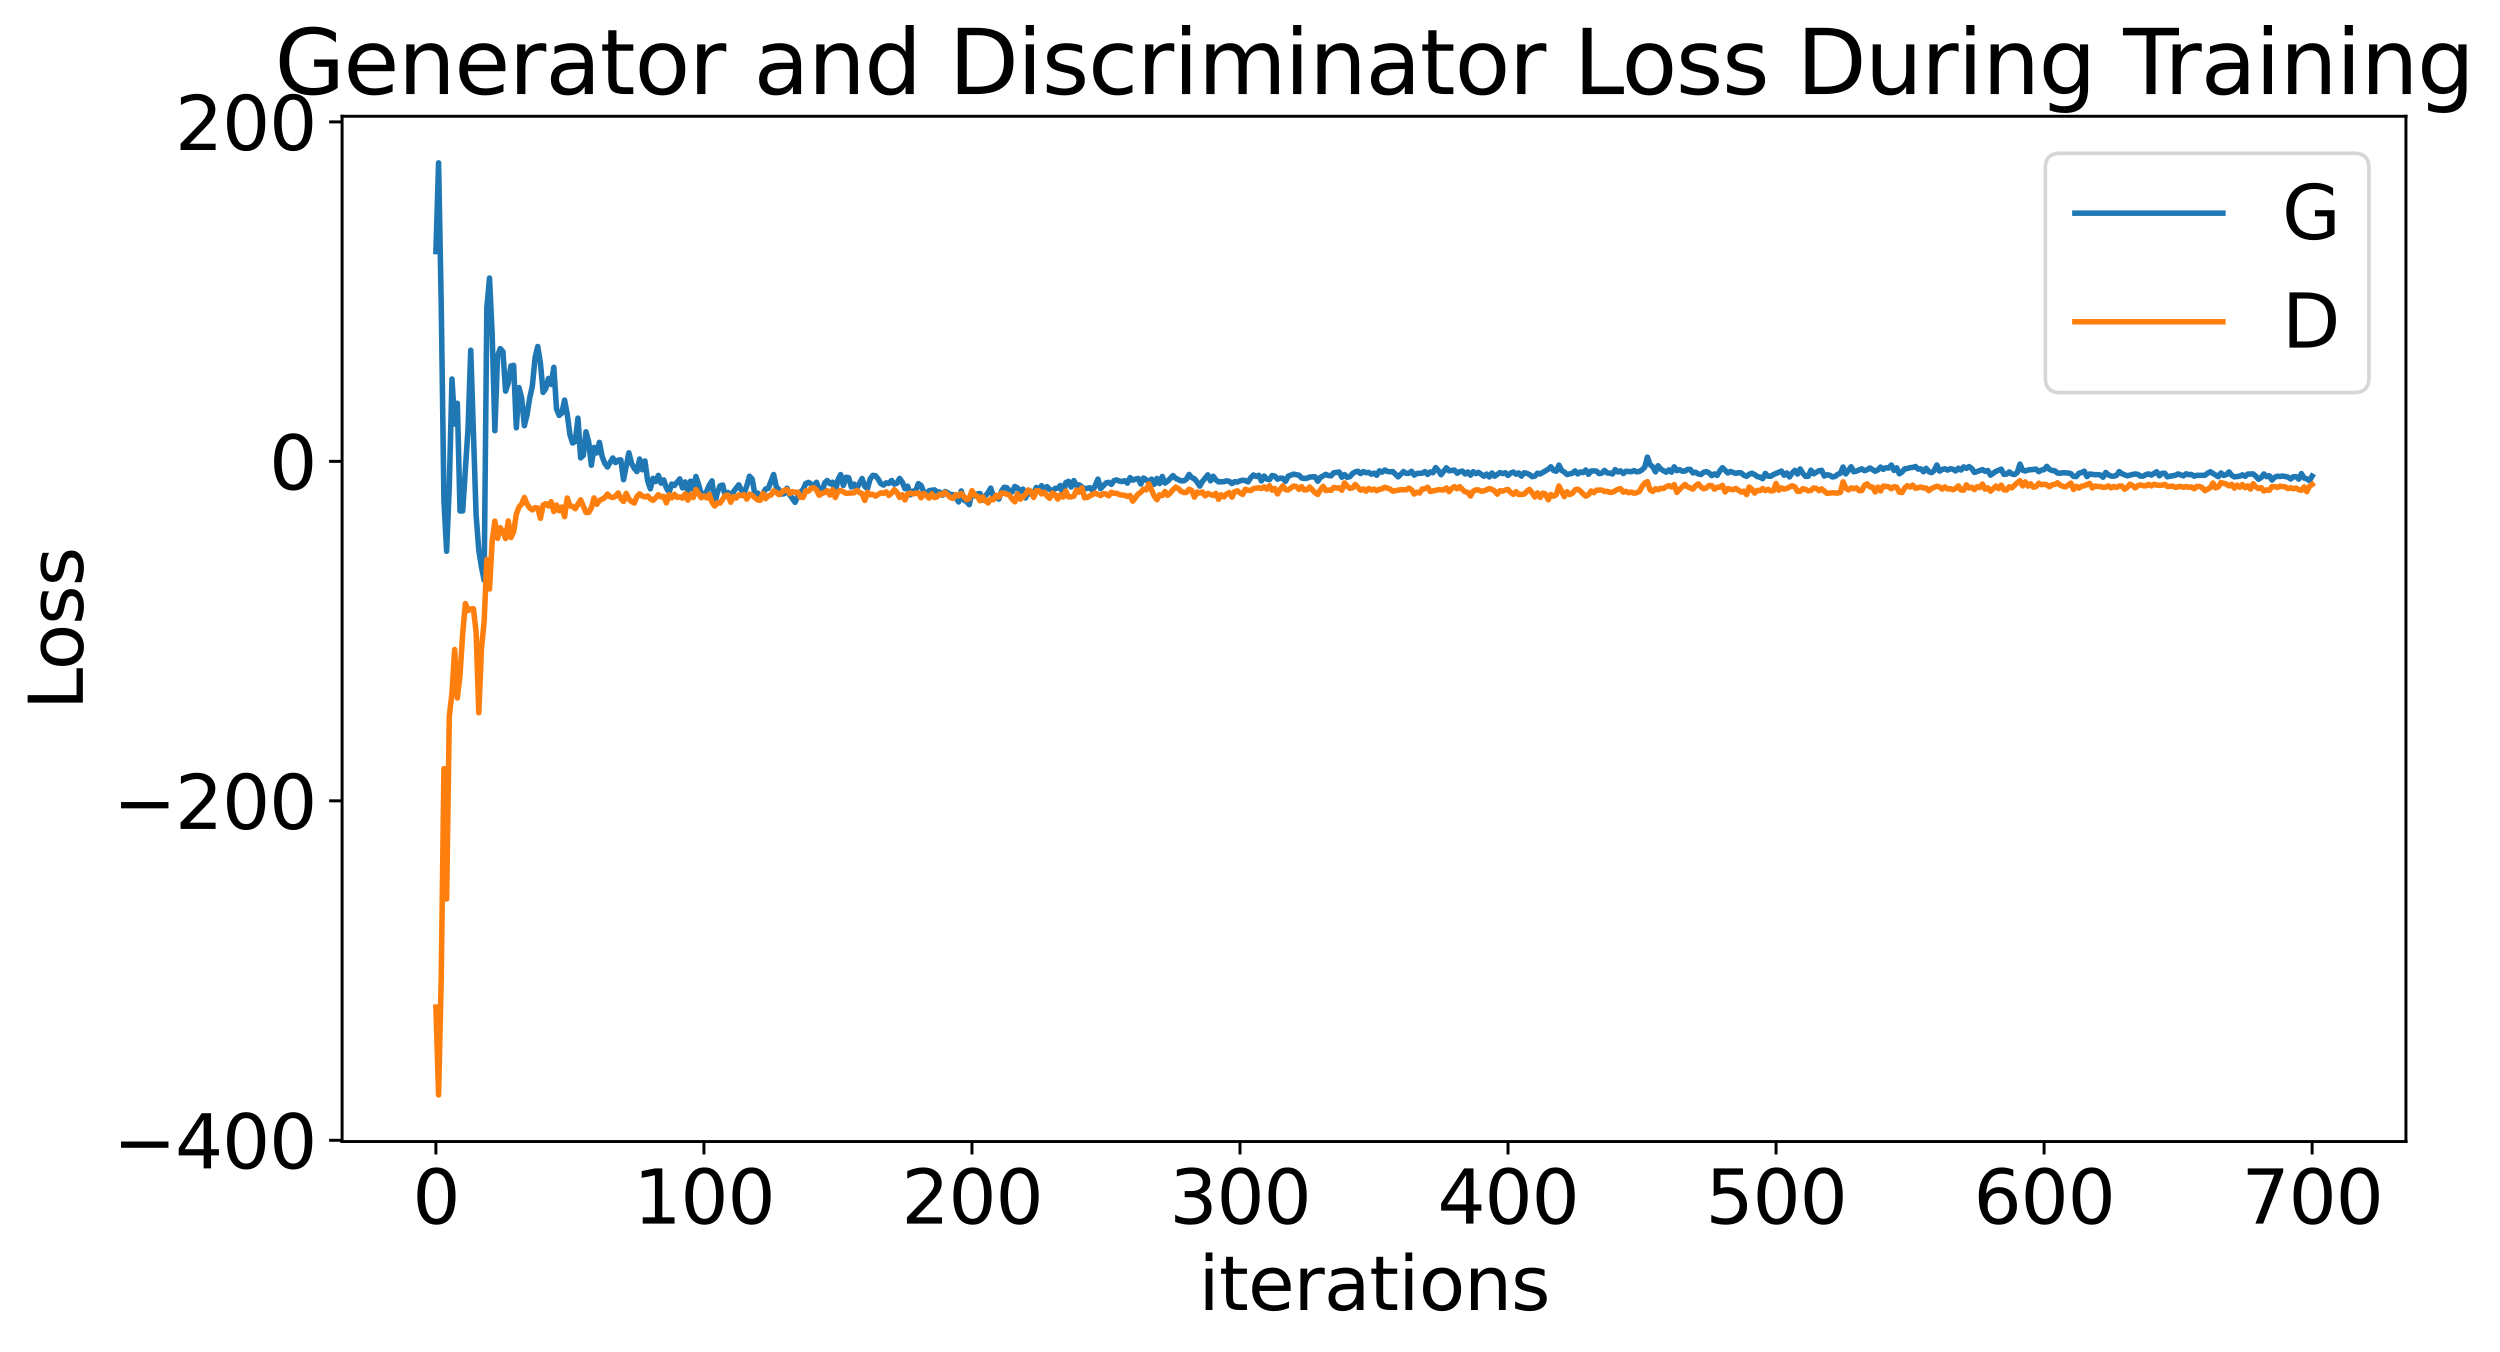 <?xml version="1.0" encoding="utf-8" standalone="no"?>
<!DOCTYPE svg PUBLIC "-//W3C//DTD SVG 1.1//EN"
  "http://www.w3.org/Graphics/SVG/1.1/DTD/svg11.dtd">
<svg xmlns:xlink="http://www.w3.org/1999/xlink" width="675.923pt" height="365.549pt" viewBox="0 0 675.923 365.549" xmlns="http://www.w3.org/2000/svg" version="1.1">
 <defs>
  <style type="text/css">*{stroke-linejoin: round; stroke-linecap: butt}</style>
 </defs>
 <g id="figure_1">
  <g id="patch_1">
   <path d="M 0 365.549 
L 675.923 365.549 
L 675.923 -0 
L 0 -0 
z
" style="fill: #ffffff"/>
  </g>
  <g id="axes_1">
   <g id="patch_2">
    <path d="M 92.491 308.636 
L 650.491 308.636 
L 650.491 31.436 
L 92.491 31.436 
z
" style="fill: #ffffff"/>
   </g>
   <g id="matplotlib.axis_1">
    <g id="xtick_1">
     <g id="line2d_1">
      <defs>
       <path id="m3dfc2a5892" d="M 0 0 
L 0 3.5 
" style="stroke: #000000; stroke-width: 0.8"/>
      </defs>
      <g>
       <use xlink:href="#m3dfc2a5892" x="117.854" y="308.636" style="stroke: #000000; stroke-width: 0.8"/>
      </g>
     </g>
     <g id="text_1">
      <!-- 0 -->
      <g transform="translate(111.492 330.833) scale(0.2 -0.2)">
       <defs>
        <path id="DejaVuSans-30" d="M 2034 4250 
Q 1547 4250 1301 3770 
Q 1056 3291 1056 2328 
Q 1056 1369 1301 889 
Q 1547 409 2034 409 
Q 2525 409 2770 889 
Q 3016 1369 3016 2328 
Q 3016 3291 2770 3770 
Q 2525 4250 2034 4250 
z
M 2034 4750 
Q 2819 4750 3233 4129 
Q 3647 3509 3647 2328 
Q 3647 1150 3233 529 
Q 2819 -91 2034 -91 
Q 1250 -91 836 529 
Q 422 1150 422 2328 
Q 422 3509 836 4129 
Q 1250 4750 2034 4750 
z
" transform="scale(0.016)"/>
       </defs>
       <use xlink:href="#DejaVuSans-30"/>
      </g>
     </g>
    </g>
    <g id="xtick_2">
     <g id="line2d_2">
      <g>
       <use xlink:href="#m3dfc2a5892" x="190.322" y="308.636" style="stroke: #000000; stroke-width: 0.8"/>
      </g>
     </g>
     <g id="text_2">
      <!-- 100 -->
      <g transform="translate(171.234 330.833) scale(0.2 -0.2)">
       <defs>
        <path id="DejaVuSans-31" d="M 794 531 
L 1825 531 
L 1825 4091 
L 703 3866 
L 703 4441 
L 1819 4666 
L 2450 4666 
L 2450 531 
L 3481 531 
L 3481 0 
L 794 0 
L 794 531 
z
" transform="scale(0.016)"/>
       </defs>
       <use xlink:href="#DejaVuSans-31"/>
       <use xlink:href="#DejaVuSans-30" x="63.623"/>
       <use xlink:href="#DejaVuSans-30" x="127.246"/>
      </g>
     </g>
    </g>
    <g id="xtick_3">
     <g id="line2d_3">
      <g>
       <use xlink:href="#m3dfc2a5892" x="262.789" y="308.636" style="stroke: #000000; stroke-width: 0.8"/>
      </g>
     </g>
     <g id="text_3">
      <!-- 200 -->
      <g transform="translate(243.702 330.833) scale(0.2 -0.2)">
       <defs>
        <path id="DejaVuSans-32" d="M 1228 531 
L 3431 531 
L 3431 0 
L 469 0 
L 469 531 
Q 828 903 1448 1529 
Q 2069 2156 2228 2338 
Q 2531 2678 2651 2914 
Q 2772 3150 2772 3378 
Q 2772 3750 2511 3984 
Q 2250 4219 1831 4219 
Q 1534 4219 1204 4116 
Q 875 4013 500 3803 
L 500 4441 
Q 881 4594 1212 4672 
Q 1544 4750 1819 4750 
Q 2544 4750 2975 4387 
Q 3406 4025 3406 3419 
Q 3406 3131 3298 2873 
Q 3191 2616 2906 2266 
Q 2828 2175 2409 1742 
Q 1991 1309 1228 531 
z
" transform="scale(0.016)"/>
       </defs>
       <use xlink:href="#DejaVuSans-32"/>
       <use xlink:href="#DejaVuSans-30" x="63.623"/>
       <use xlink:href="#DejaVuSans-30" x="127.246"/>
      </g>
     </g>
    </g>
    <g id="xtick_4">
     <g id="line2d_4">
      <g>
       <use xlink:href="#m3dfc2a5892" x="335.257" y="308.636" style="stroke: #000000; stroke-width: 0.8"/>
      </g>
     </g>
     <g id="text_4">
      <!-- 300 -->
      <g transform="translate(316.169 330.833) scale(0.2 -0.2)">
       <defs>
        <path id="DejaVuSans-33" d="M 2597 2516 
Q 3050 2419 3304 2112 
Q 3559 1806 3559 1356 
Q 3559 666 3084 287 
Q 2609 -91 1734 -91 
Q 1441 -91 1130 -33 
Q 819 25 488 141 
L 488 750 
Q 750 597 1062 519 
Q 1375 441 1716 441 
Q 2309 441 2620 675 
Q 2931 909 2931 1356 
Q 2931 1769 2642 2001 
Q 2353 2234 1838 2234 
L 1294 2234 
L 1294 2753 
L 1863 2753 
Q 2328 2753 2575 2939 
Q 2822 3125 2822 3475 
Q 2822 3834 2567 4026 
Q 2313 4219 1838 4219 
Q 1578 4219 1281 4162 
Q 984 4106 628 3988 
L 628 4550 
Q 988 4650 1302 4700 
Q 1616 4750 1894 4750 
Q 2613 4750 3031 4423 
Q 3450 4097 3450 3541 
Q 3450 3153 3228 2886 
Q 3006 2619 2597 2516 
z
" transform="scale(0.016)"/>
       </defs>
       <use xlink:href="#DejaVuSans-33"/>
       <use xlink:href="#DejaVuSans-30" x="63.623"/>
       <use xlink:href="#DejaVuSans-30" x="127.246"/>
      </g>
     </g>
    </g>
    <g id="xtick_5">
     <g id="line2d_5">
      <g>
       <use xlink:href="#m3dfc2a5892" x="407.724" y="308.636" style="stroke: #000000; stroke-width: 0.8"/>
      </g>
     </g>
     <g id="text_5">
      <!-- 400 -->
      <g transform="translate(388.637 330.833) scale(0.2 -0.2)">
       <defs>
        <path id="DejaVuSans-34" d="M 2419 4116 
L 825 1625 
L 2419 1625 
L 2419 4116 
z
M 2253 4666 
L 3047 4666 
L 3047 1625 
L 3713 1625 
L 3713 1100 
L 3047 1100 
L 3047 0 
L 2419 0 
L 2419 1100 
L 313 1100 
L 313 1709 
L 2253 4666 
z
" transform="scale(0.016)"/>
       </defs>
       <use xlink:href="#DejaVuSans-34"/>
       <use xlink:href="#DejaVuSans-30" x="63.623"/>
       <use xlink:href="#DejaVuSans-30" x="127.246"/>
      </g>
     </g>
    </g>
    <g id="xtick_6">
     <g id="line2d_6">
      <g>
       <use xlink:href="#m3dfc2a5892" x="480.192" y="308.636" style="stroke: #000000; stroke-width: 0.8"/>
      </g>
     </g>
     <g id="text_6">
      <!-- 500 -->
      <g transform="translate(461.104 330.833) scale(0.2 -0.2)">
       <defs>
        <path id="DejaVuSans-35" d="M 691 4666 
L 3169 4666 
L 3169 4134 
L 1269 4134 
L 1269 2991 
Q 1406 3038 1543 3061 
Q 1681 3084 1819 3084 
Q 2600 3084 3056 2656 
Q 3513 2228 3513 1497 
Q 3513 744 3044 326 
Q 2575 -91 1722 -91 
Q 1428 -91 1123 -41 
Q 819 9 494 109 
L 494 744 
Q 775 591 1075 516 
Q 1375 441 1709 441 
Q 2250 441 2565 725 
Q 2881 1009 2881 1497 
Q 2881 1984 2565 2268 
Q 2250 2553 1709 2553 
Q 1456 2553 1204 2497 
Q 953 2441 691 2322 
L 691 4666 
z
" transform="scale(0.016)"/>
       </defs>
       <use xlink:href="#DejaVuSans-35"/>
       <use xlink:href="#DejaVuSans-30" x="63.623"/>
       <use xlink:href="#DejaVuSans-30" x="127.246"/>
      </g>
     </g>
    </g>
    <g id="xtick_7">
     <g id="line2d_7">
      <g>
       <use xlink:href="#m3dfc2a5892" x="552.659" y="308.636" style="stroke: #000000; stroke-width: 0.8"/>
      </g>
     </g>
     <g id="text_7">
      <!-- 600 -->
      <g transform="translate(533.572 330.833) scale(0.2 -0.2)">
       <defs>
        <path id="DejaVuSans-36" d="M 2113 2584 
Q 1688 2584 1439 2293 
Q 1191 2003 1191 1497 
Q 1191 994 1439 701 
Q 1688 409 2113 409 
Q 2538 409 2786 701 
Q 3034 994 3034 1497 
Q 3034 2003 2786 2293 
Q 2538 2584 2113 2584 
z
M 3366 4563 
L 3366 3988 
Q 3128 4100 2886 4159 
Q 2644 4219 2406 4219 
Q 1781 4219 1451 3797 
Q 1122 3375 1075 2522 
Q 1259 2794 1537 2939 
Q 1816 3084 2150 3084 
Q 2853 3084 3261 2657 
Q 3669 2231 3669 1497 
Q 3669 778 3244 343 
Q 2819 -91 2113 -91 
Q 1303 -91 875 529 
Q 447 1150 447 2328 
Q 447 3434 972 4092 
Q 1497 4750 2381 4750 
Q 2619 4750 2861 4703 
Q 3103 4656 3366 4563 
z
" transform="scale(0.016)"/>
       </defs>
       <use xlink:href="#DejaVuSans-36"/>
       <use xlink:href="#DejaVuSans-30" x="63.623"/>
       <use xlink:href="#DejaVuSans-30" x="127.246"/>
      </g>
     </g>
    </g>
    <g id="xtick_8">
     <g id="line2d_8">
      <g>
       <use xlink:href="#m3dfc2a5892" x="625.127" y="308.636" style="stroke: #000000; stroke-width: 0.8"/>
      </g>
     </g>
     <g id="text_8">
      <!-- 700 -->
      <g transform="translate(606.039 330.833) scale(0.2 -0.2)">
       <defs>
        <path id="DejaVuSans-37" d="M 525 4666 
L 3525 4666 
L 3525 4397 
L 1831 0 
L 1172 0 
L 2766 4134 
L 525 4134 
L 525 4666 
z
" transform="scale(0.016)"/>
       </defs>
       <use xlink:href="#DejaVuSans-37"/>
       <use xlink:href="#DejaVuSans-30" x="63.623"/>
       <use xlink:href="#DejaVuSans-30" x="127.246"/>
      </g>
     </g>
    </g>
    <g id="text_9">
     <!-- iterations -->
     <g transform="translate(324.036 354.189) scale(0.2 -0.2)">
      <defs>
       <path id="DejaVuSans-69" d="M 603 3500 
L 1178 3500 
L 1178 0 
L 603 0 
L 603 3500 
z
M 603 4863 
L 1178 4863 
L 1178 4134 
L 603 4134 
L 603 4863 
z
" transform="scale(0.016)"/>
       <path id="DejaVuSans-74" d="M 1172 4494 
L 1172 3500 
L 2356 3500 
L 2356 3053 
L 1172 3053 
L 1172 1153 
Q 1172 725 1289 603 
Q 1406 481 1766 481 
L 2356 481 
L 2356 0 
L 1766 0 
Q 1100 0 847 248 
Q 594 497 594 1153 
L 594 3053 
L 172 3053 
L 172 3500 
L 594 3500 
L 594 4494 
L 1172 4494 
z
" transform="scale(0.016)"/>
       <path id="DejaVuSans-65" d="M 3597 1894 
L 3597 1613 
L 953 1613 
Q 991 1019 1311 708 
Q 1631 397 2203 397 
Q 2534 397 2845 478 
Q 3156 559 3463 722 
L 3463 178 
Q 3153 47 2828 -22 
Q 2503 -91 2169 -91 
Q 1331 -91 842 396 
Q 353 884 353 1716 
Q 353 2575 817 3079 
Q 1281 3584 2069 3584 
Q 2775 3584 3186 3129 
Q 3597 2675 3597 1894 
z
M 3022 2063 
Q 3016 2534 2758 2815 
Q 2500 3097 2075 3097 
Q 1594 3097 1305 2825 
Q 1016 2553 972 2059 
L 3022 2063 
z
" transform="scale(0.016)"/>
       <path id="DejaVuSans-72" d="M 2631 2963 
Q 2534 3019 2420 3045 
Q 2306 3072 2169 3072 
Q 1681 3072 1420 2755 
Q 1159 2438 1159 1844 
L 1159 0 
L 581 0 
L 581 3500 
L 1159 3500 
L 1159 2956 
Q 1341 3275 1631 3429 
Q 1922 3584 2338 3584 
Q 2397 3584 2469 3576 
Q 2541 3569 2628 3553 
L 2631 2963 
z
" transform="scale(0.016)"/>
       <path id="DejaVuSans-61" d="M 2194 1759 
Q 1497 1759 1228 1600 
Q 959 1441 959 1056 
Q 959 750 1161 570 
Q 1363 391 1709 391 
Q 2188 391 2477 730 
Q 2766 1069 2766 1631 
L 2766 1759 
L 2194 1759 
z
M 3341 1997 
L 3341 0 
L 2766 0 
L 2766 531 
Q 2569 213 2275 61 
Q 1981 -91 1556 -91 
Q 1019 -91 701 211 
Q 384 513 384 1019 
Q 384 1609 779 1909 
Q 1175 2209 1959 2209 
L 2766 2209 
L 2766 2266 
Q 2766 2663 2505 2880 
Q 2244 3097 1772 3097 
Q 1472 3097 1187 3025 
Q 903 2953 641 2809 
L 641 3341 
Q 956 3463 1253 3523 
Q 1550 3584 1831 3584 
Q 2591 3584 2966 3190 
Q 3341 2797 3341 1997 
z
" transform="scale(0.016)"/>
       <path id="DejaVuSans-6f" d="M 1959 3097 
Q 1497 3097 1228 2736 
Q 959 2375 959 1747 
Q 959 1119 1226 758 
Q 1494 397 1959 397 
Q 2419 397 2687 759 
Q 2956 1122 2956 1747 
Q 2956 2369 2687 2733 
Q 2419 3097 1959 3097 
z
M 1959 3584 
Q 2709 3584 3137 3096 
Q 3566 2609 3566 1747 
Q 3566 888 3137 398 
Q 2709 -91 1959 -91 
Q 1206 -91 779 398 
Q 353 888 353 1747 
Q 353 2609 779 3096 
Q 1206 3584 1959 3584 
z
" transform="scale(0.016)"/>
       <path id="DejaVuSans-6e" d="M 3513 2113 
L 3513 0 
L 2938 0 
L 2938 2094 
Q 2938 2591 2744 2837 
Q 2550 3084 2163 3084 
Q 1697 3084 1428 2787 
Q 1159 2491 1159 1978 
L 1159 0 
L 581 0 
L 581 3500 
L 1159 3500 
L 1159 2956 
Q 1366 3272 1645 3428 
Q 1925 3584 2291 3584 
Q 2894 3584 3203 3211 
Q 3513 2838 3513 2113 
z
" transform="scale(0.016)"/>
       <path id="DejaVuSans-73" d="M 2834 3397 
L 2834 2853 
Q 2591 2978 2328 3040 
Q 2066 3103 1784 3103 
Q 1356 3103 1142 2972 
Q 928 2841 928 2578 
Q 928 2378 1081 2264 
Q 1234 2150 1697 2047 
L 1894 2003 
Q 2506 1872 2764 1633 
Q 3022 1394 3022 966 
Q 3022 478 2636 193 
Q 2250 -91 1575 -91 
Q 1294 -91 989 -36 
Q 684 19 347 128 
L 347 722 
Q 666 556 975 473 
Q 1284 391 1588 391 
Q 1994 391 2212 530 
Q 2431 669 2431 922 
Q 2431 1156 2273 1281 
Q 2116 1406 1581 1522 
L 1381 1569 
Q 847 1681 609 1914 
Q 372 2147 372 2553 
Q 372 3047 722 3315 
Q 1072 3584 1716 3584 
Q 2034 3584 2315 3537 
Q 2597 3491 2834 3397 
z
" transform="scale(0.016)"/>
      </defs>
      <use xlink:href="#DejaVuSans-69"/>
      <use xlink:href="#DejaVuSans-74" x="27.783"/>
      <use xlink:href="#DejaVuSans-65" x="66.992"/>
      <use xlink:href="#DejaVuSans-72" x="128.516"/>
      <use xlink:href="#DejaVuSans-61" x="169.629"/>
      <use xlink:href="#DejaVuSans-74" x="230.908"/>
      <use xlink:href="#DejaVuSans-69" x="270.117"/>
      <use xlink:href="#DejaVuSans-6f" x="297.9"/>
      <use xlink:href="#DejaVuSans-6e" x="359.082"/>
      <use xlink:href="#DejaVuSans-73" x="422.461"/>
     </g>
    </g>
   </g>
   <g id="matplotlib.axis_2">
    <g id="ytick_1">
     <g id="line2d_9">
      <defs>
       <path id="mc12205261a" d="M 0 0 
L -3.5 0 
" style="stroke: #000000; stroke-width: 0.8"/>
      </defs>
      <g>
       <use xlink:href="#mc12205261a" x="92.491" y="308.301" style="stroke: #000000; stroke-width: 0.8"/>
      </g>
     </g>
     <g id="text_10">
      <!-- −400 -->
      <g transform="translate(30.556 315.9) scale(0.2 -0.2)">
       <defs>
        <path id="DejaVuSans-2212" d="M 678 2272 
L 4684 2272 
L 4684 1741 
L 678 1741 
L 678 2272 
z
" transform="scale(0.016)"/>
       </defs>
       <use xlink:href="#DejaVuSans-2212"/>
       <use xlink:href="#DejaVuSans-34" x="83.789"/>
       <use xlink:href="#DejaVuSans-30" x="147.412"/>
       <use xlink:href="#DejaVuSans-30" x="211.035"/>
      </g>
     </g>
    </g>
    <g id="ytick_2">
     <g id="line2d_10">
      <g>
       <use xlink:href="#mc12205261a" x="92.491" y="216.52" style="stroke: #000000; stroke-width: 0.8"/>
      </g>
     </g>
     <g id="text_11">
      <!-- −200 -->
      <g transform="translate(30.556 224.119) scale(0.2 -0.2)">
       <use xlink:href="#DejaVuSans-2212"/>
       <use xlink:href="#DejaVuSans-32" x="83.789"/>
       <use xlink:href="#DejaVuSans-30" x="147.412"/>
       <use xlink:href="#DejaVuSans-30" x="211.035"/>
      </g>
     </g>
    </g>
    <g id="ytick_3">
     <g id="line2d_11">
      <g>
       <use xlink:href="#mc12205261a" x="92.491" y="124.739" style="stroke: #000000; stroke-width: 0.8"/>
      </g>
     </g>
     <g id="text_12">
      <!-- 0 -->
      <g transform="translate(72.766 132.338) scale(0.2 -0.2)">
       <use xlink:href="#DejaVuSans-30"/>
      </g>
     </g>
    </g>
    <g id="ytick_4">
     <g id="line2d_12">
      <g>
       <use xlink:href="#mc12205261a" x="92.491" y="32.958" style="stroke: #000000; stroke-width: 0.8"/>
      </g>
     </g>
     <g id="text_13">
      <!-- 200 -->
      <g transform="translate(47.316 40.557) scale(0.2 -0.2)">
       <use xlink:href="#DejaVuSans-32"/>
       <use xlink:href="#DejaVuSans-30" x="63.623"/>
       <use xlink:href="#DejaVuSans-30" x="127.246"/>
      </g>
     </g>
    </g>
    <g id="text_14">
     <!-- Loss -->
     <g transform="translate(22.397 191.971) rotate(-90) scale(0.2 -0.2)">
      <defs>
       <path id="DejaVuSans-4c" d="M 628 4666 
L 1259 4666 
L 1259 531 
L 3531 531 
L 3531 0 
L 628 0 
L 628 4666 
z
" transform="scale(0.016)"/>
      </defs>
      <use xlink:href="#DejaVuSans-4c"/>
      <use xlink:href="#DejaVuSans-6f" x="53.963"/>
      <use xlink:href="#DejaVuSans-73" x="115.145"/>
      <use xlink:href="#DejaVuSans-73" x="167.244"/>
     </g>
    </g>
   </g>
   <g id="line2d_13">
    <path d="M 117.854 68.01 
L 118.579 44.036 
L 119.304 82.894 
L 120.028 135.353 
L 120.753 149.038 
L 121.478 131.292 
L 122.202 102.481 
L 122.927 114.664 
L 123.652 109.036 
L 124.376 138.147 
L 125.101 138.134 
L 126.55 115.734 
L 127.275 94.696 
L 128.724 139.286 
L 129.449 148.795 
L 130.174 153.318 
L 130.898 156.878 
L 131.623 83.249 
L 132.348 75.174 
L 133.072 90.473 
L 133.797 116.457 
L 134.522 96.256 
L 135.246 94.26 
L 135.971 95.075 
L 136.696 105.745 
L 137.42 103.501 
L 138.145 98.938 
L 138.87 98.781 
L 139.595 115.659 
L 140.319 104.793 
L 141.044 107.675 
L 141.769 115.096 
L 142.493 112.159 
L 143.218 107.601 
L 143.943 104.285 
L 144.667 96.707 
L 145.392 93.68 
L 146.117 98.194 
L 146.841 106.086 
L 147.566 105.036 
L 148.291 102.323 
L 149.015 103.946 
L 149.74 99.317 
L 150.465 110.565 
L 151.189 112.307 
L 151.914 111.666 
L 152.639 108.168 
L 153.363 111.995 
L 154.088 117.503 
L 154.813 119.774 
L 155.537 119.367 
L 156.262 113.052 
L 156.987 123.794 
L 157.711 123.122 
L 158.436 116.752 
L 159.161 119.487 
L 159.885 125.791 
L 160.61 120.978 
L 161.335 122.459 
L 162.059 119.602 
L 162.784 123.368 
L 163.509 125.267 
L 164.233 126.254 
L 165.683 123.833 
L 166.408 125.067 
L 167.132 124.405 
L 167.857 124.343 
L 168.582 129.685 
L 170.031 122.441 
L 170.756 125.292 
L 171.48 126.639 
L 172.205 127.489 
L 172.93 124.105 
L 173.654 127.007 
L 174.379 124.635 
L 175.104 130.008 
L 175.828 132.148 
L 176.553 129.333 
L 177.278 130.199 
L 178.002 128.532 
L 178.727 130.615 
L 179.452 129.75 
L 180.176 131.975 
L 180.901 133.042 
L 181.626 130.869 
L 182.35 131.244 
L 183.8 129.486 
L 184.524 131.903 
L 185.249 130.3 
L 185.974 132.787 
L 186.698 130.104 
L 187.423 132.297 
L 188.148 128.828 
L 188.872 130.977 
L 189.597 133.625 
L 190.322 133.679 
L 191.046 132.891 
L 191.771 131.166 
L 192.496 130.029 
L 193.22 136.267 
L 193.945 133.172 
L 194.67 131.367 
L 195.395 131.144 
L 196.119 134.254 
L 196.844 133.153 
L 197.569 135.194 
L 198.293 132.96 
L 199.743 131.082 
L 200.467 132.585 
L 201.192 133.281 
L 201.917 131.341 
L 202.641 128.753 
L 203.366 129.528 
L 204.091 133.658 
L 204.815 133.308 
L 205.54 134.76 
L 206.989 132.202 
L 207.714 132.04 
L 209.163 128.293 
L 209.888 131.624 
L 210.613 132.367 
L 211.337 133.575 
L 212.062 133.468 
L 212.787 132.014 
L 213.511 133.775 
L 214.961 135.817 
L 215.685 134.156 
L 216.41 133.039 
L 217.135 132.366 
L 217.859 130.732 
L 218.584 130.422 
L 220.033 131.352 
L 220.758 130.397 
L 221.483 132.386 
L 222.208 133.449 
L 222.932 130.621 
L 223.657 129.916 
L 224.382 130.78 
L 225.106 130.367 
L 225.831 133.018 
L 226.556 129.7 
L 227.28 128.315 
L 228.005 131.243 
L 228.73 129.04 
L 229.454 129.159 
L 230.179 131.658 
L 230.904 130.877 
L 231.628 132.068 
L 233.078 129.382 
L 233.802 131.489 
L 234.527 132.135 
L 235.252 129.52 
L 235.976 128.527 
L 236.701 128.627 
L 237.426 129.507 
L 238.15 130.754 
L 238.875 131.149 
L 239.6 130.543 
L 240.324 130.694 
L 241.049 129.901 
L 241.774 130.887 
L 242.498 130.64 
L 243.223 129.355 
L 243.948 130.365 
L 244.672 132.129 
L 245.397 131.452 
L 246.122 133.778 
L 246.846 132.794 
L 247.571 132.711 
L 248.296 130.761 
L 249.02 131.242 
L 249.745 132.939 
L 250.47 133.683 
L 251.195 132.669 
L 252.644 132.445 
L 253.369 132.994 
L 254.093 133.06 
L 254.818 133.885 
L 255.543 132.892 
L 256.267 133.233 
L 256.992 133.746 
L 257.717 133.739 
L 258.441 134.525 
L 259.166 135.705 
L 259.891 132.744 
L 260.615 135.219 
L 261.34 135.591 
L 262.065 136.433 
L 262.789 132.965 
L 263.514 134.075 
L 264.239 133.541 
L 264.963 133.422 
L 265.688 135.237 
L 266.413 134.063 
L 267.137 133.229 
L 267.862 131.971 
L 268.587 134.241 
L 269.311 134.068 
L 270.036 134.937 
L 270.761 132.84 
L 271.485 131.756 
L 272.21 131.859 
L 272.935 132.699 
L 273.659 132.989 
L 274.384 131.534 
L 275.109 131.943 
L 275.833 132.9 
L 276.558 132.249 
L 277.283 134.623 
L 278.008 132.871 
L 278.732 133.639 
L 279.457 133.328 
L 280.182 131.803 
L 280.906 132.484 
L 281.631 131.304 
L 282.356 132.834 
L 283.08 131.565 
L 283.805 132.346 
L 284.53 132.763 
L 285.254 132.034 
L 285.979 132.01 
L 286.704 131.256 
L 287.428 133.788 
L 288.153 130.493 
L 288.878 130.136 
L 289.602 131.67 
L 290.327 129.936 
L 291.052 131.294 
L 291.776 131.094 
L 293.226 132.187 
L 294.675 131.861 
L 295.4 132.64 
L 296.124 131.282 
L 296.849 129.53 
L 297.574 132.112 
L 299.023 130.58 
L 299.748 130.407 
L 300.472 130.957 
L 301.197 129.942 
L 301.922 129.766 
L 302.646 130.066 
L 303.371 130.203 
L 304.096 129.98 
L 304.82 130.627 
L 305.545 129.133 
L 306.27 129.835 
L 306.995 129.534 
L 307.719 129.364 
L 308.444 130.857 
L 309.169 129.246 
L 309.893 129.706 
L 310.618 130.421 
L 311.343 129.545 
L 312.067 130.94 
L 312.792 129.371 
L 313.517 130.738 
L 314.241 128.822 
L 314.966 130.61 
L 315.691 130.103 
L 317.14 128.587 
L 317.865 129.332 
L 319.314 130.014 
L 320.039 130.005 
L 320.763 129.564 
L 321.488 128.278 
L 322.213 129.133 
L 322.937 129.444 
L 323.662 130.328 
L 324.387 131.422 
L 325.111 130.157 
L 326.561 128.387 
L 327.285 130.002 
L 328.01 128.766 
L 328.735 129.728 
L 329.459 130.295 
L 330.909 130.229 
L 331.633 129.99 
L 332.358 130.146 
L 333.083 130.742 
L 333.808 130.233 
L 334.532 130.336 
L 335.257 130.009 
L 335.982 129.832 
L 336.706 129.938 
L 337.431 130.277 
L 338.156 129.16 
L 338.88 128.428 
L 339.605 128.815 
L 340.33 128.503 
L 341.054 130.018 
L 341.779 128.713 
L 342.504 129.533 
L 343.228 129.687 
L 343.953 128.563 
L 344.678 128.72 
L 345.402 129.561 
L 346.127 129.261 
L 346.852 129.333 
L 347.576 130.125 
L 348.301 128.726 
L 349.75 128.193 
L 351.2 128.481 
L 351.924 129.227 
L 352.649 129.364 
L 353.374 129.293 
L 354.098 128.979 
L 355.548 128.9 
L 356.272 130.109 
L 356.997 129.085 
L 358.446 128.258 
L 359.171 128.583 
L 359.896 128.64 
L 360.62 127.829 
L 362.07 127.622 
L 362.795 129.027 
L 363.519 128.308 
L 364.244 129.061 
L 364.969 128.863 
L 365.693 128.028 
L 366.418 127.59 
L 367.143 127.418 
L 367.867 128.046 
L 368.592 127.51 
L 369.317 127.816 
L 370.041 127.725 
L 370.766 128.205 
L 371.491 127.91 
L 372.215 128.496 
L 372.94 127.307 
L 373.665 127.661 
L 374.389 127.074 
L 375.114 127.464 
L 375.839 127.568 
L 376.563 127.493 
L 378.013 128.934 
L 379.462 127.495 
L 380.187 127.974 
L 380.911 127.964 
L 381.636 127.433 
L 382.361 128.446 
L 383.085 128.006 
L 384.535 127.934 
L 385.259 127.503 
L 385.984 128.276 
L 386.709 127.592 
L 387.433 127.821 
L 388.158 126.42 
L 388.883 127.184 
L 389.608 128.351 
L 391.057 126.478 
L 391.782 127.288 
L 393.231 127.097 
L 393.956 127.944 
L 394.68 127.523 
L 395.405 127.369 
L 396.13 128.155 
L 396.854 127.606 
L 397.579 128.47 
L 398.304 127.537 
L 399.028 128.049 
L 399.753 127.705 
L 401.202 128.758 
L 401.927 128.176 
L 402.652 128.949 
L 403.376 127.886 
L 404.101 128.758 
L 405.55 127.764 
L 406.275 128.041 
L 407 127.818 
L 407.724 128.539 
L 408.449 127.909 
L 409.174 127.62 
L 409.898 128.215 
L 410.623 127.872 
L 411.348 128.731 
L 412.072 127.831 
L 412.797 127.973 
L 413.522 128.302 
L 414.246 128.875 
L 414.971 128.731 
L 415.696 127.937 
L 416.42 128.147 
L 418.595 126.865 
L 419.319 126.206 
L 420.044 127.195 
L 420.769 127.406 
L 421.493 125.752 
L 422.218 127.181 
L 422.943 127.622 
L 423.667 128.285 
L 425.117 127.953 
L 425.841 127.321 
L 426.566 128.138 
L 427.291 127.596 
L 428.015 127.777 
L 428.74 127.076 
L 429.465 128.238 
L 430.189 127.355 
L 430.914 127.311 
L 431.639 127.383 
L 432.363 128.051 
L 433.088 127.911 
L 433.813 127.191 
L 434.537 127.863 
L 435.262 127.925 
L 435.987 128.141 
L 436.711 126.967 
L 437.436 127.602 
L 438.161 127.303 
L 438.885 128.02 
L 439.61 127.396 
L 441.059 127.55 
L 441.784 127.241 
L 442.509 127.562 
L 443.233 127.469 
L 443.958 127.018 
L 444.683 126.33 
L 445.408 123.594 
L 446.132 125.641 
L 446.857 126.194 
L 447.582 127.565 
L 448.306 125.926 
L 449.031 126.839 
L 450.48 127.663 
L 451.205 127.044 
L 451.93 127.646 
L 452.654 126.217 
L 453.379 127.247 
L 454.104 126.969 
L 454.828 127.389 
L 455.553 127.367 
L 456.278 126.91 
L 457.002 126.92 
L 457.727 127.869 
L 458.452 127.674 
L 459.176 128.141 
L 459.901 128.297 
L 460.626 127.669 
L 461.35 127.522 
L 462.075 127.865 
L 462.8 128.588 
L 463.524 128.133 
L 464.249 128.536 
L 464.974 127.352 
L 465.698 126.453 
L 467.148 127.878 
L 467.872 127.473 
L 469.322 127.995 
L 470.046 127.785 
L 470.771 127.877 
L 471.496 128.483 
L 472.22 128.794 
L 472.945 128.221 
L 473.67 127.948 
L 474.395 128.313 
L 475.119 128.855 
L 475.844 128.997 
L 476.569 129.42 
L 477.293 127.992 
L 478.018 128.745 
L 478.743 128.776 
L 479.467 128.307 
L 481.641 127.366 
L 482.366 128.478 
L 483.091 127.867 
L 483.815 128.945 
L 484.54 127.881 
L 485.265 127.177 
L 485.989 128.168 
L 486.714 126.793 
L 487.439 127.978 
L 488.163 128.793 
L 488.888 128.766 
L 489.613 127.131 
L 490.337 128.101 
L 491.787 127.293 
L 492.511 127.158 
L 493.236 128.714 
L 493.961 128.371 
L 494.685 128.487 
L 495.41 128.947 
L 496.135 128.838 
L 496.859 128.26 
L 497.584 127.951 
L 498.309 126.283 
L 499.033 128.14 
L 500.483 126.208 
L 501.208 127.54 
L 501.932 127.357 
L 503.382 126.763 
L 504.106 127.26 
L 504.831 126.997 
L 505.556 126.529 
L 507.005 127.412 
L 507.73 127.05 
L 508.454 126.293 
L 509.179 126.896 
L 509.904 126.452 
L 510.628 126.552 
L 511.353 125.732 
L 512.078 127.181 
L 512.802 126.471 
L 513.527 128.103 
L 514.252 127.623 
L 514.976 126.756 
L 515.701 126.674 
L 516.426 126.43 
L 517.15 126.383 
L 517.875 126.126 
L 518.6 126.833 
L 519.324 126.756 
L 520.049 127.538 
L 520.774 126.623 
L 521.498 127.5 
L 522.223 127.788 
L 522.948 127.217 
L 523.672 125.721 
L 524.397 127.375 
L 525.122 126.932 
L 525.846 126.742 
L 526.571 127.097 
L 527.296 126.733 
L 528.02 126.863 
L 528.745 127.33 
L 529.47 126.593 
L 530.195 127.082 
L 530.919 126.241 
L 531.644 126.634 
L 532.369 126.148 
L 533.093 126.651 
L 533.818 127.736 
L 535.267 127.235 
L 535.992 126.962 
L 536.717 127.437 
L 537.441 127.199 
L 538.166 128.461 
L 539.615 127.469 
L 541.065 126.841 
L 541.789 128.237 
L 542.514 128.195 
L 543.239 127.591 
L 543.963 128.171 
L 544.688 128.288 
L 545.413 127.732 
L 546.137 125.466 
L 546.862 127.136 
L 547.587 127.34 
L 548.311 127.066 
L 550.485 126.838 
L 551.21 127.52 
L 551.935 127.099 
L 552.659 126.969 
L 553.384 126.099 
L 554.109 126.906 
L 554.833 127.216 
L 555.558 127.303 
L 556.283 127.895 
L 557.008 127.955 
L 557.732 127.821 
L 559.182 127.889 
L 559.906 128.066 
L 560.631 128.803 
L 561.356 128.846 
L 562.08 127.944 
L 562.805 127.772 
L 563.53 127.405 
L 564.254 128.85 
L 564.979 128.151 
L 566.428 128.344 
L 567.153 128.322 
L 567.878 128.419 
L 568.602 129.028 
L 569.327 127.745 
L 570.052 128.373 
L 570.776 128.704 
L 571.501 128.761 
L 572.226 128.526 
L 572.95 127.504 
L 573.675 128.062 
L 575.124 128.644 
L 577.298 128.131 
L 578.023 128.268 
L 578.748 128.735 
L 579.472 128.723 
L 580.197 128.322 
L 580.922 128.122 
L 581.646 128.457 
L 583.096 127.551 
L 583.82 128.639 
L 584.545 127.98 
L 585.27 127.939 
L 585.995 128.9 
L 588.169 128.486 
L 588.893 128.134 
L 590.343 128.665 
L 591.067 128.103 
L 591.792 128.333 
L 592.517 128.272 
L 593.241 128.75 
L 593.966 128.51 
L 596.14 128.499 
L 596.865 127.954 
L 597.589 127.554 
L 599.763 128.885 
L 600.488 127.879 
L 601.213 128.531 
L 601.937 128.327 
L 602.662 127.605 
L 603.387 128.514 
L 604.111 128.939 
L 605.561 128.728 
L 606.285 128.386 
L 607.01 128.783 
L 607.735 128.185 
L 609.184 128.133 
L 609.909 128.751 
L 610.633 129.569 
L 611.358 129.102 
L 612.083 128.149 
L 612.808 128.872 
L 613.532 128.616 
L 614.257 129.793 
L 614.982 129.035 
L 615.706 128.759 
L 616.431 128.825 
L 617.156 128.702 
L 618.605 128.989 
L 619.33 129.501 
L 620.054 128.9 
L 620.779 128.861 
L 621.504 129.533 
L 622.228 128.055 
L 622.953 129.237 
L 623.678 129.466 
L 624.402 129.964 
L 625.127 128.735 
L 625.127 128.735 
" clip-path="url(#pcde207f4e4)" style="fill: none; stroke: #1f77b4; stroke-width: 1.5; stroke-linecap: square"/>
   </g>
   <g id="line2d_14">
    <path d="M 117.854 272.296 
L 118.579 296.036 
L 119.304 264.026 
L 120.028 207.8 
L 120.753 243.067 
L 121.478 193.63 
L 122.202 187.417 
L 122.927 175.613 
L 123.652 188.709 
L 124.376 182.469 
L 125.101 171.246 
L 125.826 163.201 
L 126.55 165.079 
L 127.275 164.641 
L 128 164.584 
L 128.724 170.878 
L 129.449 192.699 
L 130.174 175.336 
L 130.898 168.05 
L 131.623 151.28 
L 132.348 159.248 
L 133.072 146.288 
L 133.797 140.902 
L 134.522 145.551 
L 135.246 142.667 
L 135.971 143.648 
L 136.696 145.607 
L 137.42 140.852 
L 138.145 145.328 
L 138.87 143.822 
L 139.595 139.007 
L 140.319 137.083 
L 141.044 136.292 
L 141.769 134.506 
L 142.493 136.254 
L 143.218 137.32 
L 143.943 137.858 
L 144.667 137.249 
L 145.392 137.37 
L 146.117 140.141 
L 146.841 136.559 
L 147.566 136.205 
L 148.291 136.797 
L 149.015 135.642 
L 149.74 138.298 
L 150.465 136.549 
L 151.189 138.086 
L 151.914 137.093 
L 152.639 139.686 
L 153.363 134.66 
L 154.088 136.76 
L 154.813 136.929 
L 155.537 137.545 
L 156.987 135.146 
L 158.436 138.557 
L 159.161 138.551 
L 159.885 137.3 
L 160.61 134.618 
L 161.335 136.359 
L 162.059 135.33 
L 163.509 134.58 
L 164.233 133.587 
L 164.958 134.312 
L 165.683 134.513 
L 166.408 134.178 
L 167.132 133.277 
L 167.857 134.796 
L 168.582 135.57 
L 169.306 133.398 
L 170.031 134.945 
L 170.756 135.595 
L 171.48 136.024 
L 172.205 134.272 
L 172.93 133.52 
L 173.654 134.134 
L 174.379 134.355 
L 175.104 134.102 
L 175.828 134.851 
L 176.553 135.281 
L 177.278 134.599 
L 178.002 133.754 
L 178.727 134.35 
L 179.452 134.198 
L 180.176 135.957 
L 180.901 133.746 
L 181.626 134.598 
L 182.35 133.656 
L 183.075 134.48 
L 183.8 134.348 
L 184.524 134.697 
L 185.249 133.513 
L 185.974 135.221 
L 186.698 133.731 
L 187.423 134.529 
L 188.148 132.371 
L 189.597 134.572 
L 190.322 134.072 
L 191.046 134.628 
L 191.771 133.687 
L 192.496 135.794 
L 193.22 136.798 
L 193.945 135.97 
L 194.67 136.02 
L 196.119 133.938 
L 196.844 133.883 
L 197.569 135.784 
L 198.293 134.247 
L 199.018 134.671 
L 199.743 133.788 
L 200.467 133.986 
L 201.192 133.749 
L 201.917 134.938 
L 202.641 133.591 
L 203.366 133.949 
L 204.815 135.163 
L 205.54 135.25 
L 206.265 133.418 
L 206.989 134.84 
L 207.714 134.042 
L 208.439 133.858 
L 209.163 132.744 
L 209.888 133.127 
L 210.613 133.734 
L 212.062 132.54 
L 212.787 132.382 
L 213.511 133.468 
L 214.236 132.895 
L 214.961 133.132 
L 215.685 133.055 
L 216.41 134.444 
L 217.135 134.492 
L 217.859 132.704 
L 218.584 132.804 
L 219.309 132.034 
L 220.033 131.855 
L 220.758 132.524 
L 221.483 133.9 
L 222.208 133.358 
L 222.932 133.204 
L 223.657 132.665 
L 224.382 133.85 
L 225.106 132.38 
L 225.831 134.509 
L 226.556 132.892 
L 227.28 132.6 
L 228.73 133.372 
L 230.179 133.29 
L 230.904 133.234 
L 231.628 132.598 
L 232.353 133.141 
L 233.078 133.469 
L 233.802 135.298 
L 234.527 133.082 
L 235.252 133.767 
L 235.976 133.628 
L 236.701 134.143 
L 238.15 133.234 
L 238.875 133.387 
L 239.6 132.978 
L 240.324 133.963 
L 241.049 133.314 
L 241.774 132.412 
L 242.498 133.066 
L 243.223 134.496 
L 243.948 133.756 
L 244.672 135.163 
L 245.397 133.582 
L 246.122 133.306 
L 246.846 133.525 
L 248.296 133.266 
L 249.02 134.59 
L 249.745 133.405 
L 251.195 134.669 
L 251.919 133.501 
L 252.644 134.549 
L 253.369 134.331 
L 254.093 133.594 
L 254.818 133.685 
L 255.543 133.132 
L 256.992 134.556 
L 257.717 134.748 
L 258.441 133.735 
L 259.166 134.057 
L 259.891 133.4 
L 261.34 135.079 
L 262.065 134.763 
L 262.789 132.67 
L 263.514 133.845 
L 264.239 134.183 
L 264.963 135.394 
L 265.688 134.322 
L 266.413 135.404 
L 267.137 135.966 
L 267.862 134.883 
L 268.587 135.133 
L 269.311 133.913 
L 270.036 134.39 
L 270.761 133.28 
L 271.485 133.387 
L 272.935 133.885 
L 273.659 134.965 
L 274.384 135.665 
L 275.109 133.527 
L 275.833 134.959 
L 276.558 134.407 
L 277.283 133.612 
L 278.008 132.454 
L 278.732 132.902 
L 279.457 134.502 
L 280.182 132.691 
L 280.906 132.708 
L 281.631 133.549 
L 282.356 133.085 
L 283.08 134.094 
L 283.805 134.74 
L 284.53 133.29 
L 285.254 133.718 
L 285.979 134.942 
L 286.704 133.779 
L 287.428 134.404 
L 288.153 132.779 
L 288.878 134.351 
L 289.602 134.338 
L 290.327 134.155 
L 291.052 132.526 
L 291.776 133.087 
L 292.501 131.931 
L 293.226 134.582 
L 293.95 134.476 
L 295.4 133.68 
L 296.124 133.335 
L 297.574 133.983 
L 298.298 133.474 
L 299.023 133.545 
L 299.748 134.066 
L 300.472 133.092 
L 301.197 133.395 
L 301.922 133.363 
L 302.646 133.735 
L 304.096 133.936 
L 304.82 134.215 
L 305.545 133.966 
L 306.27 135.494 
L 307.719 133.55 
L 308.444 133.112 
L 309.169 132.239 
L 309.893 132.453 
L 310.618 130.81 
L 312.067 134.125 
L 312.792 135.104 
L 313.517 133.781 
L 314.241 133.993 
L 314.966 132.892 
L 315.691 133.913 
L 316.415 133.265 
L 317.14 132.399 
L 317.865 131.713 
L 318.589 132.09 
L 319.314 132.857 
L 320.039 133.124 
L 320.763 133.136 
L 321.488 132.279 
L 322.213 132.61 
L 322.937 134.4 
L 323.662 133.041 
L 324.387 133.286 
L 325.111 133.034 
L 325.836 134.071 
L 326.561 133.407 
L 328.01 133.949 
L 328.735 133.393 
L 329.459 134.973 
L 330.184 133.784 
L 330.909 134.352 
L 331.633 133.54 
L 332.358 133.179 
L 333.083 134.395 
L 333.808 132.953 
L 334.532 132.7 
L 335.257 133.264 
L 335.982 133.674 
L 336.706 132.279 
L 337.431 132.54 
L 338.156 132.632 
L 338.88 132.107 
L 340.33 131.875 
L 341.054 132.102 
L 341.779 131.632 
L 342.504 132.243 
L 343.228 131.313 
L 343.953 132.518 
L 344.678 132.074 
L 345.402 133.525 
L 346.127 132.312 
L 346.852 131.365 
L 347.576 132.377 
L 348.301 132.471 
L 349.75 131.396 
L 350.475 131.545 
L 351.2 132.303 
L 351.924 131.591 
L 352.649 132.47 
L 353.374 132.413 
L 354.098 131.673 
L 355.548 133.199 
L 356.272 133.674 
L 356.997 132.436 
L 357.722 131.499 
L 358.446 132.619 
L 359.171 132.49 
L 359.896 132.556 
L 360.62 131.788 
L 361.345 131.942 
L 362.07 131.903 
L 362.795 132.54 
L 363.519 130.569 
L 364.244 131.467 
L 364.969 132.034 
L 365.693 131.906 
L 366.418 130.992 
L 367.867 132.545 
L 368.592 132.199 
L 369.317 132.783 
L 370.041 132.067 
L 370.766 132.475 
L 371.491 132.239 
L 372.215 132.672 
L 372.94 132.285 
L 373.665 132.184 
L 374.389 131.733 
L 375.839 132.244 
L 376.563 132.788 
L 378.737 132.398 
L 380.187 132.429 
L 380.911 131.972 
L 381.636 132.432 
L 382.361 133.56 
L 383.085 133.064 
L 383.81 133.289 
L 384.535 132.206 
L 385.259 132.123 
L 385.984 131.743 
L 386.709 132.882 
L 388.883 132.405 
L 390.332 132.464 
L 391.057 131.924 
L 391.782 132.932 
L 392.506 132.058 
L 393.231 131.588 
L 393.956 132.137 
L 394.68 131.581 
L 395.405 132.375 
L 396.13 132.978 
L 396.854 133.131 
L 397.579 134.109 
L 398.304 132.806 
L 399.028 132.445 
L 399.753 132.463 
L 400.478 132.82 
L 401.202 132.728 
L 402.652 132.097 
L 403.376 132.34 
L 404.101 132.743 
L 404.826 133.61 
L 405.55 132.677 
L 406.275 132.79 
L 407 132.485 
L 407.724 132.365 
L 408.449 133.162 
L 409.174 133.657 
L 409.898 132.932 
L 410.623 133.725 
L 412.072 133.603 
L 412.797 132.868 
L 413.522 132.318 
L 414.246 133.243 
L 414.971 134.369 
L 415.696 133.268 
L 416.42 134.488 
L 417.145 133.333 
L 417.87 133.598 
L 418.595 135.12 
L 419.319 133.711 
L 420.044 134.15 
L 420.769 133.742 
L 421.493 131.405 
L 422.943 134.264 
L 423.667 132.946 
L 424.392 133.713 
L 425.117 133.403 
L 425.841 132.452 
L 426.566 132.251 
L 427.291 132.746 
L 428.015 133.543 
L 428.74 134.145 
L 429.465 133.774 
L 430.189 132.745 
L 430.914 133.204 
L 431.639 132.527 
L 433.088 132.501 
L 433.813 132.878 
L 434.537 132.827 
L 435.262 133.125 
L 435.987 133.078 
L 437.436 132.282 
L 438.161 132.139 
L 438.885 133.06 
L 439.61 132.847 
L 440.335 133.215 
L 441.059 133.038 
L 441.784 133.341 
L 442.509 133.198 
L 443.233 132.87 
L 443.958 131.542 
L 444.683 130.602 
L 445.408 130.221 
L 446.132 132.444 
L 446.857 132.861 
L 447.582 132.117 
L 448.306 132.417 
L 449.031 132.019 
L 449.756 132.093 
L 450.48 131.574 
L 451.205 131.307 
L 451.93 131.667 
L 452.654 131.029 
L 453.379 133.131 
L 454.104 132.309 
L 455.553 130.992 
L 456.278 131.633 
L 457.727 132.233 
L 458.452 131.305 
L 459.176 130.815 
L 459.901 131.642 
L 460.626 132.146 
L 461.35 131.894 
L 462.075 131.262 
L 462.8 131.298 
L 463.524 132.251 
L 464.249 131.745 
L 464.974 131.723 
L 465.698 131.214 
L 466.423 133.01 
L 467.148 132.112 
L 468.597 132.429 
L 469.322 132.054 
L 470.771 133.03 
L 471.496 132.79 
L 472.22 133.727 
L 472.945 131.68 
L 473.67 132.28 
L 474.395 133.31 
L 475.119 132.589 
L 475.844 132.646 
L 476.569 132.094 
L 477.293 132.633 
L 478.018 132.299 
L 478.743 132.719 
L 479.467 132.659 
L 480.192 130.724 
L 480.917 132.542 
L 481.641 131.891 
L 482.366 132.252 
L 483.091 132.059 
L 484.54 131.331 
L 485.265 131.621 
L 485.989 132.844 
L 486.714 132.807 
L 487.439 132.124 
L 488.163 132.344 
L 488.888 132.698 
L 489.613 132.599 
L 490.337 131.929 
L 491.062 132.042 
L 491.787 132.652 
L 492.511 132.184 
L 493.961 133.385 
L 495.41 133.235 
L 496.859 133.315 
L 497.584 133.123 
L 498.309 130.267 
L 499.033 131.962 
L 499.758 132.458 
L 500.483 131.923 
L 501.208 132.137 
L 501.932 131.905 
L 502.657 132.655 
L 503.382 132.617 
L 504.106 131.219 
L 504.831 130.828 
L 505.556 131.634 
L 506.28 131.692 
L 507.005 133.004 
L 507.73 131.707 
L 508.454 132.742 
L 509.179 131.429 
L 510.628 131.604 
L 511.353 132.149 
L 512.078 131.578 
L 512.802 131.711 
L 513.527 133.077 
L 514.252 133.172 
L 514.976 131.927 
L 515.701 131.326 
L 516.426 131.694 
L 517.15 131.161 
L 517.875 132.014 
L 519.324 131.68 
L 520.049 131.938 
L 520.774 131.956 
L 521.498 132.666 
L 522.223 132.074 
L 523.672 131.459 
L 524.397 131.684 
L 525.122 132.235 
L 525.846 131.631 
L 526.571 132.221 
L 527.296 132.12 
L 528.02 132.408 
L 528.745 132.042 
L 529.47 131.369 
L 530.195 132.476 
L 530.919 132.517 
L 531.644 131.086 
L 532.369 131.957 
L 533.093 131.733 
L 533.818 132.372 
L 534.543 131.598 
L 535.267 131.823 
L 535.992 130.872 
L 536.717 132.253 
L 537.441 131.896 
L 538.166 132.799 
L 539.615 131.424 
L 540.34 132.113 
L 541.065 131.16 
L 541.789 132.418 
L 542.514 132.48 
L 543.239 131.611 
L 543.963 131.894 
L 545.413 130.509 
L 546.137 129.977 
L 546.862 131.37 
L 547.587 130.291 
L 548.311 131.424 
L 549.036 130.796 
L 549.761 131.738 
L 550.485 131.538 
L 551.21 130.669 
L 551.935 131.042 
L 552.659 130.95 
L 553.384 131.078 
L 554.109 131.601 
L 554.833 131.067 
L 555.558 130.974 
L 556.283 130.538 
L 557.008 131.155 
L 557.732 131.485 
L 558.457 131.632 
L 559.906 130.628 
L 560.631 132.335 
L 561.356 131.485 
L 562.08 131.951 
L 562.805 131.456 
L 563.53 131.328 
L 564.979 130.69 
L 565.704 131.921 
L 566.428 131.415 
L 567.153 131.544 
L 567.878 131.52 
L 568.602 131.804 
L 569.327 131.677 
L 570.052 131.359 
L 570.776 131.908 
L 571.501 131.52 
L 572.226 131.787 
L 572.95 131.412 
L 573.675 131.404 
L 574.4 132.255 
L 575.124 131.798 
L 575.849 130.909 
L 576.574 131.274 
L 577.298 131.908 
L 578.023 131.303 
L 578.748 131.099 
L 579.472 131.333 
L 580.197 131.356 
L 580.922 130.962 
L 581.646 131.367 
L 582.371 130.952 
L 583.096 131.143 
L 583.82 131.213 
L 584.545 131.169 
L 585.27 130.967 
L 585.995 131.519 
L 587.444 131.434 
L 588.169 131.76 
L 589.618 131.484 
L 590.343 131.764 
L 591.067 131.55 
L 591.792 131.752 
L 592.517 131.656 
L 593.241 132.158 
L 593.966 131.514 
L 594.691 131.526 
L 595.415 131.855 
L 596.14 132.655 
L 597.589 131.865 
L 598.314 130.593 
L 599.039 131.921 
L 599.763 131.636 
L 600.488 130.461 
L 601.937 130.893 
L 602.662 131.384 
L 603.387 130.935 
L 604.111 131.985 
L 604.836 131.163 
L 605.561 131.733 
L 606.285 131.007 
L 607.01 131.857 
L 607.735 131.359 
L 608.459 132.228 
L 609.184 130.796 
L 609.909 131.643 
L 610.633 132.082 
L 611.358 131.832 
L 612.083 132.758 
L 612.808 132.449 
L 613.532 132.588 
L 614.257 131.584 
L 614.982 131.543 
L 615.706 131.805 
L 616.431 131.45 
L 617.88 131.646 
L 618.605 132.107 
L 619.33 131.88 
L 620.054 132.134 
L 620.779 131.97 
L 621.504 132.386 
L 622.228 132.565 
L 622.953 131.647 
L 623.678 132.947 
L 624.402 131.514 
L 625.127 130.973 
L 625.127 130.973 
" clip-path="url(#pcde207f4e4)" style="fill: none; stroke: #ff7f0e; stroke-width: 1.5; stroke-linecap: square"/>
   </g>
   <g id="patch_3">
    <path d="M 92.491 308.636 
L 92.491 31.436 
" style="fill: none; stroke: #000000; stroke-width: 0.8; stroke-linejoin: miter; stroke-linecap: square"/>
   </g>
   <g id="patch_4">
    <path d="M 650.491 308.636 
L 650.491 31.436 
" style="fill: none; stroke: #000000; stroke-width: 0.8; stroke-linejoin: miter; stroke-linecap: square"/>
   </g>
   <g id="patch_5">
    <path d="M 92.491 308.636 
L 650.491 308.636 
" style="fill: none; stroke: #000000; stroke-width: 0.8; stroke-linejoin: miter; stroke-linecap: square"/>
   </g>
   <g id="patch_6">
    <path d="M 92.491 31.436 
L 650.491 31.436 
" style="fill: none; stroke: #000000; stroke-width: 0.8; stroke-linejoin: miter; stroke-linecap: square"/>
   </g>
   <g id="text_15">
    <!-- Generator and Discriminator Loss During Training -->
    <g transform="translate(74.258 25.436) scale(0.24 -0.24)">
     <defs>
      <path id="DejaVuSans-47" d="M 3809 666 
L 3809 1919 
L 2778 1919 
L 2778 2438 
L 4434 2438 
L 4434 434 
Q 4069 175 3628 42 
Q 3188 -91 2688 -91 
Q 1594 -91 976 548 
Q 359 1188 359 2328 
Q 359 3472 976 4111 
Q 1594 4750 2688 4750 
Q 3144 4750 3555 4637 
Q 3966 4525 4313 4306 
L 4313 3634 
Q 3963 3931 3569 4081 
Q 3175 4231 2741 4231 
Q 1884 4231 1454 3753 
Q 1025 3275 1025 2328 
Q 1025 1384 1454 906 
Q 1884 428 2741 428 
Q 3075 428 3337 486 
Q 3600 544 3809 666 
z
" transform="scale(0.016)"/>
      <path id="DejaVuSans-20" transform="scale(0.016)"/>
      <path id="DejaVuSans-64" d="M 2906 2969 
L 2906 4863 
L 3481 4863 
L 3481 0 
L 2906 0 
L 2906 525 
Q 2725 213 2448 61 
Q 2172 -91 1784 -91 
Q 1150 -91 751 415 
Q 353 922 353 1747 
Q 353 2572 751 3078 
Q 1150 3584 1784 3584 
Q 2172 3584 2448 3432 
Q 2725 3281 2906 2969 
z
M 947 1747 
Q 947 1113 1208 752 
Q 1469 391 1925 391 
Q 2381 391 2643 752 
Q 2906 1113 2906 1747 
Q 2906 2381 2643 2742 
Q 2381 3103 1925 3103 
Q 1469 3103 1208 2742 
Q 947 2381 947 1747 
z
" transform="scale(0.016)"/>
      <path id="DejaVuSans-44" d="M 1259 4147 
L 1259 519 
L 2022 519 
Q 2988 519 3436 956 
Q 3884 1394 3884 2338 
Q 3884 3275 3436 3711 
Q 2988 4147 2022 4147 
L 1259 4147 
z
M 628 4666 
L 1925 4666 
Q 3281 4666 3915 4102 
Q 4550 3538 4550 2338 
Q 4550 1131 3912 565 
Q 3275 0 1925 0 
L 628 0 
L 628 4666 
z
" transform="scale(0.016)"/>
      <path id="DejaVuSans-63" d="M 3122 3366 
L 3122 2828 
Q 2878 2963 2633 3030 
Q 2388 3097 2138 3097 
Q 1578 3097 1268 2742 
Q 959 2388 959 1747 
Q 959 1106 1268 751 
Q 1578 397 2138 397 
Q 2388 397 2633 464 
Q 2878 531 3122 666 
L 3122 134 
Q 2881 22 2623 -34 
Q 2366 -91 2075 -91 
Q 1284 -91 818 406 
Q 353 903 353 1747 
Q 353 2603 823 3093 
Q 1294 3584 2113 3584 
Q 2378 3584 2631 3529 
Q 2884 3475 3122 3366 
z
" transform="scale(0.016)"/>
      <path id="DejaVuSans-6d" d="M 3328 2828 
Q 3544 3216 3844 3400 
Q 4144 3584 4550 3584 
Q 5097 3584 5394 3201 
Q 5691 2819 5691 2113 
L 5691 0 
L 5113 0 
L 5113 2094 
Q 5113 2597 4934 2840 
Q 4756 3084 4391 3084 
Q 3944 3084 3684 2787 
Q 3425 2491 3425 1978 
L 3425 0 
L 2847 0 
L 2847 2094 
Q 2847 2600 2669 2842 
Q 2491 3084 2119 3084 
Q 1678 3084 1418 2786 
Q 1159 2488 1159 1978 
L 1159 0 
L 581 0 
L 581 3500 
L 1159 3500 
L 1159 2956 
Q 1356 3278 1631 3431 
Q 1906 3584 2284 3584 
Q 2666 3584 2933 3390 
Q 3200 3197 3328 2828 
z
" transform="scale(0.016)"/>
      <path id="DejaVuSans-75" d="M 544 1381 
L 544 3500 
L 1119 3500 
L 1119 1403 
Q 1119 906 1312 657 
Q 1506 409 1894 409 
Q 2359 409 2629 706 
Q 2900 1003 2900 1516 
L 2900 3500 
L 3475 3500 
L 3475 0 
L 2900 0 
L 2900 538 
Q 2691 219 2414 64 
Q 2138 -91 1772 -91 
Q 1169 -91 856 284 
Q 544 659 544 1381 
z
M 1991 3584 
L 1991 3584 
z
" transform="scale(0.016)"/>
      <path id="DejaVuSans-67" d="M 2906 1791 
Q 2906 2416 2648 2759 
Q 2391 3103 1925 3103 
Q 1463 3103 1205 2759 
Q 947 2416 947 1791 
Q 947 1169 1205 825 
Q 1463 481 1925 481 
Q 2391 481 2648 825 
Q 2906 1169 2906 1791 
z
M 3481 434 
Q 3481 -459 3084 -895 
Q 2688 -1331 1869 -1331 
Q 1566 -1331 1297 -1286 
Q 1028 -1241 775 -1147 
L 775 -588 
Q 1028 -725 1275 -790 
Q 1522 -856 1778 -856 
Q 2344 -856 2625 -561 
Q 2906 -266 2906 331 
L 2906 616 
Q 2728 306 2450 153 
Q 2172 0 1784 0 
Q 1141 0 747 490 
Q 353 981 353 1791 
Q 353 2603 747 3093 
Q 1141 3584 1784 3584 
Q 2172 3584 2450 3431 
Q 2728 3278 2906 2969 
L 2906 3500 
L 3481 3500 
L 3481 434 
z
" transform="scale(0.016)"/>
      <path id="DejaVuSans-54" d="M -19 4666 
L 3928 4666 
L 3928 4134 
L 2272 4134 
L 2272 0 
L 1638 0 
L 1638 4134 
L -19 4134 
L -19 4666 
z
" transform="scale(0.016)"/>
     </defs>
     <use xlink:href="#DejaVuSans-47"/>
     <use xlink:href="#DejaVuSans-65" x="77.49"/>
     <use xlink:href="#DejaVuSans-6e" x="139.014"/>
     <use xlink:href="#DejaVuSans-65" x="202.393"/>
     <use xlink:href="#DejaVuSans-72" x="263.916"/>
     <use xlink:href="#DejaVuSans-61" x="305.029"/>
     <use xlink:href="#DejaVuSans-74" x="366.309"/>
     <use xlink:href="#DejaVuSans-6f" x="405.518"/>
     <use xlink:href="#DejaVuSans-72" x="466.699"/>
     <use xlink:href="#DejaVuSans-20" x="507.812"/>
     <use xlink:href="#DejaVuSans-61" x="539.6"/>
     <use xlink:href="#DejaVuSans-6e" x="600.879"/>
     <use xlink:href="#DejaVuSans-64" x="664.258"/>
     <use xlink:href="#DejaVuSans-20" x="727.734"/>
     <use xlink:href="#DejaVuSans-44" x="759.521"/>
     <use xlink:href="#DejaVuSans-69" x="836.523"/>
     <use xlink:href="#DejaVuSans-73" x="864.307"/>
     <use xlink:href="#DejaVuSans-63" x="916.406"/>
     <use xlink:href="#DejaVuSans-72" x="971.387"/>
     <use xlink:href="#DejaVuSans-69" x="1012.5"/>
     <use xlink:href="#DejaVuSans-6d" x="1040.283"/>
     <use xlink:href="#DejaVuSans-69" x="1137.695"/>
     <use xlink:href="#DejaVuSans-6e" x="1165.479"/>
     <use xlink:href="#DejaVuSans-61" x="1228.857"/>
     <use xlink:href="#DejaVuSans-74" x="1290.137"/>
     <use xlink:href="#DejaVuSans-6f" x="1329.346"/>
     <use xlink:href="#DejaVuSans-72" x="1390.527"/>
     <use xlink:href="#DejaVuSans-20" x="1431.641"/>
     <use xlink:href="#DejaVuSans-4c" x="1463.428"/>
     <use xlink:href="#DejaVuSans-6f" x="1517.391"/>
     <use xlink:href="#DejaVuSans-73" x="1578.572"/>
     <use xlink:href="#DejaVuSans-73" x="1630.672"/>
     <use xlink:href="#DejaVuSans-20" x="1682.771"/>
     <use xlink:href="#DejaVuSans-44" x="1714.559"/>
     <use xlink:href="#DejaVuSans-75" x="1791.561"/>
     <use xlink:href="#DejaVuSans-72" x="1854.939"/>
     <use xlink:href="#DejaVuSans-69" x="1896.053"/>
     <use xlink:href="#DejaVuSans-6e" x="1923.836"/>
     <use xlink:href="#DejaVuSans-67" x="1987.215"/>
     <use xlink:href="#DejaVuSans-20" x="2050.691"/>
     <use xlink:href="#DejaVuSans-54" x="2082.479"/>
     <use xlink:href="#DejaVuSans-72" x="2128.812"/>
     <use xlink:href="#DejaVuSans-61" x="2169.926"/>
     <use xlink:href="#DejaVuSans-69" x="2231.205"/>
     <use xlink:href="#DejaVuSans-6e" x="2258.988"/>
     <use xlink:href="#DejaVuSans-69" x="2322.367"/>
     <use xlink:href="#DejaVuSans-6e" x="2350.15"/>
     <use xlink:href="#DejaVuSans-67" x="2413.529"/>
    </g>
   </g>
   <g id="legend_1">
    <g id="patch_7">
     <path d="M 556.994 106.149 
L 636.491 106.149 
Q 640.491 106.149 640.491 102.149 
L 640.491 45.436 
Q 640.491 41.436 636.491 41.436 
L 556.994 41.436 
Q 552.994 41.436 552.994 45.436 
L 552.994 102.149 
Q 552.994 106.149 556.994 106.149 
z
" style="fill: #ffffff; opacity: 0.8; stroke: #cccccc; stroke-linejoin: miter"/>
    </g>
    <g id="line2d_15">
     <path d="M 560.994 57.633 
L 580.994 57.633 
L 600.994 57.633 
" style="fill: none; stroke: #1f77b4; stroke-width: 1.5; stroke-linecap: square"/>
    </g>
    <g id="text_16">
     <!-- G -->
     <g transform="translate(616.994 64.633) scale(0.2 -0.2)">
      <use xlink:href="#DejaVuSans-47"/>
     </g>
    </g>
    <g id="line2d_16">
     <path d="M 560.994 86.989 
L 580.994 86.989 
L 600.994 86.989 
" style="fill: none; stroke: #ff7f0e; stroke-width: 1.5; stroke-linecap: square"/>
    </g>
    <g id="text_17">
     <!-- D -->
     <g transform="translate(616.994 93.989) scale(0.2 -0.2)">
      <use xlink:href="#DejaVuSans-44"/>
     </g>
    </g>
   </g>
  </g>
 </g>
 <defs>
  <clipPath id="pcde207f4e4">
   <rect x="92.491" y="31.436" width="558" height="277.2"/>
  </clipPath>
 </defs>
</svg>
